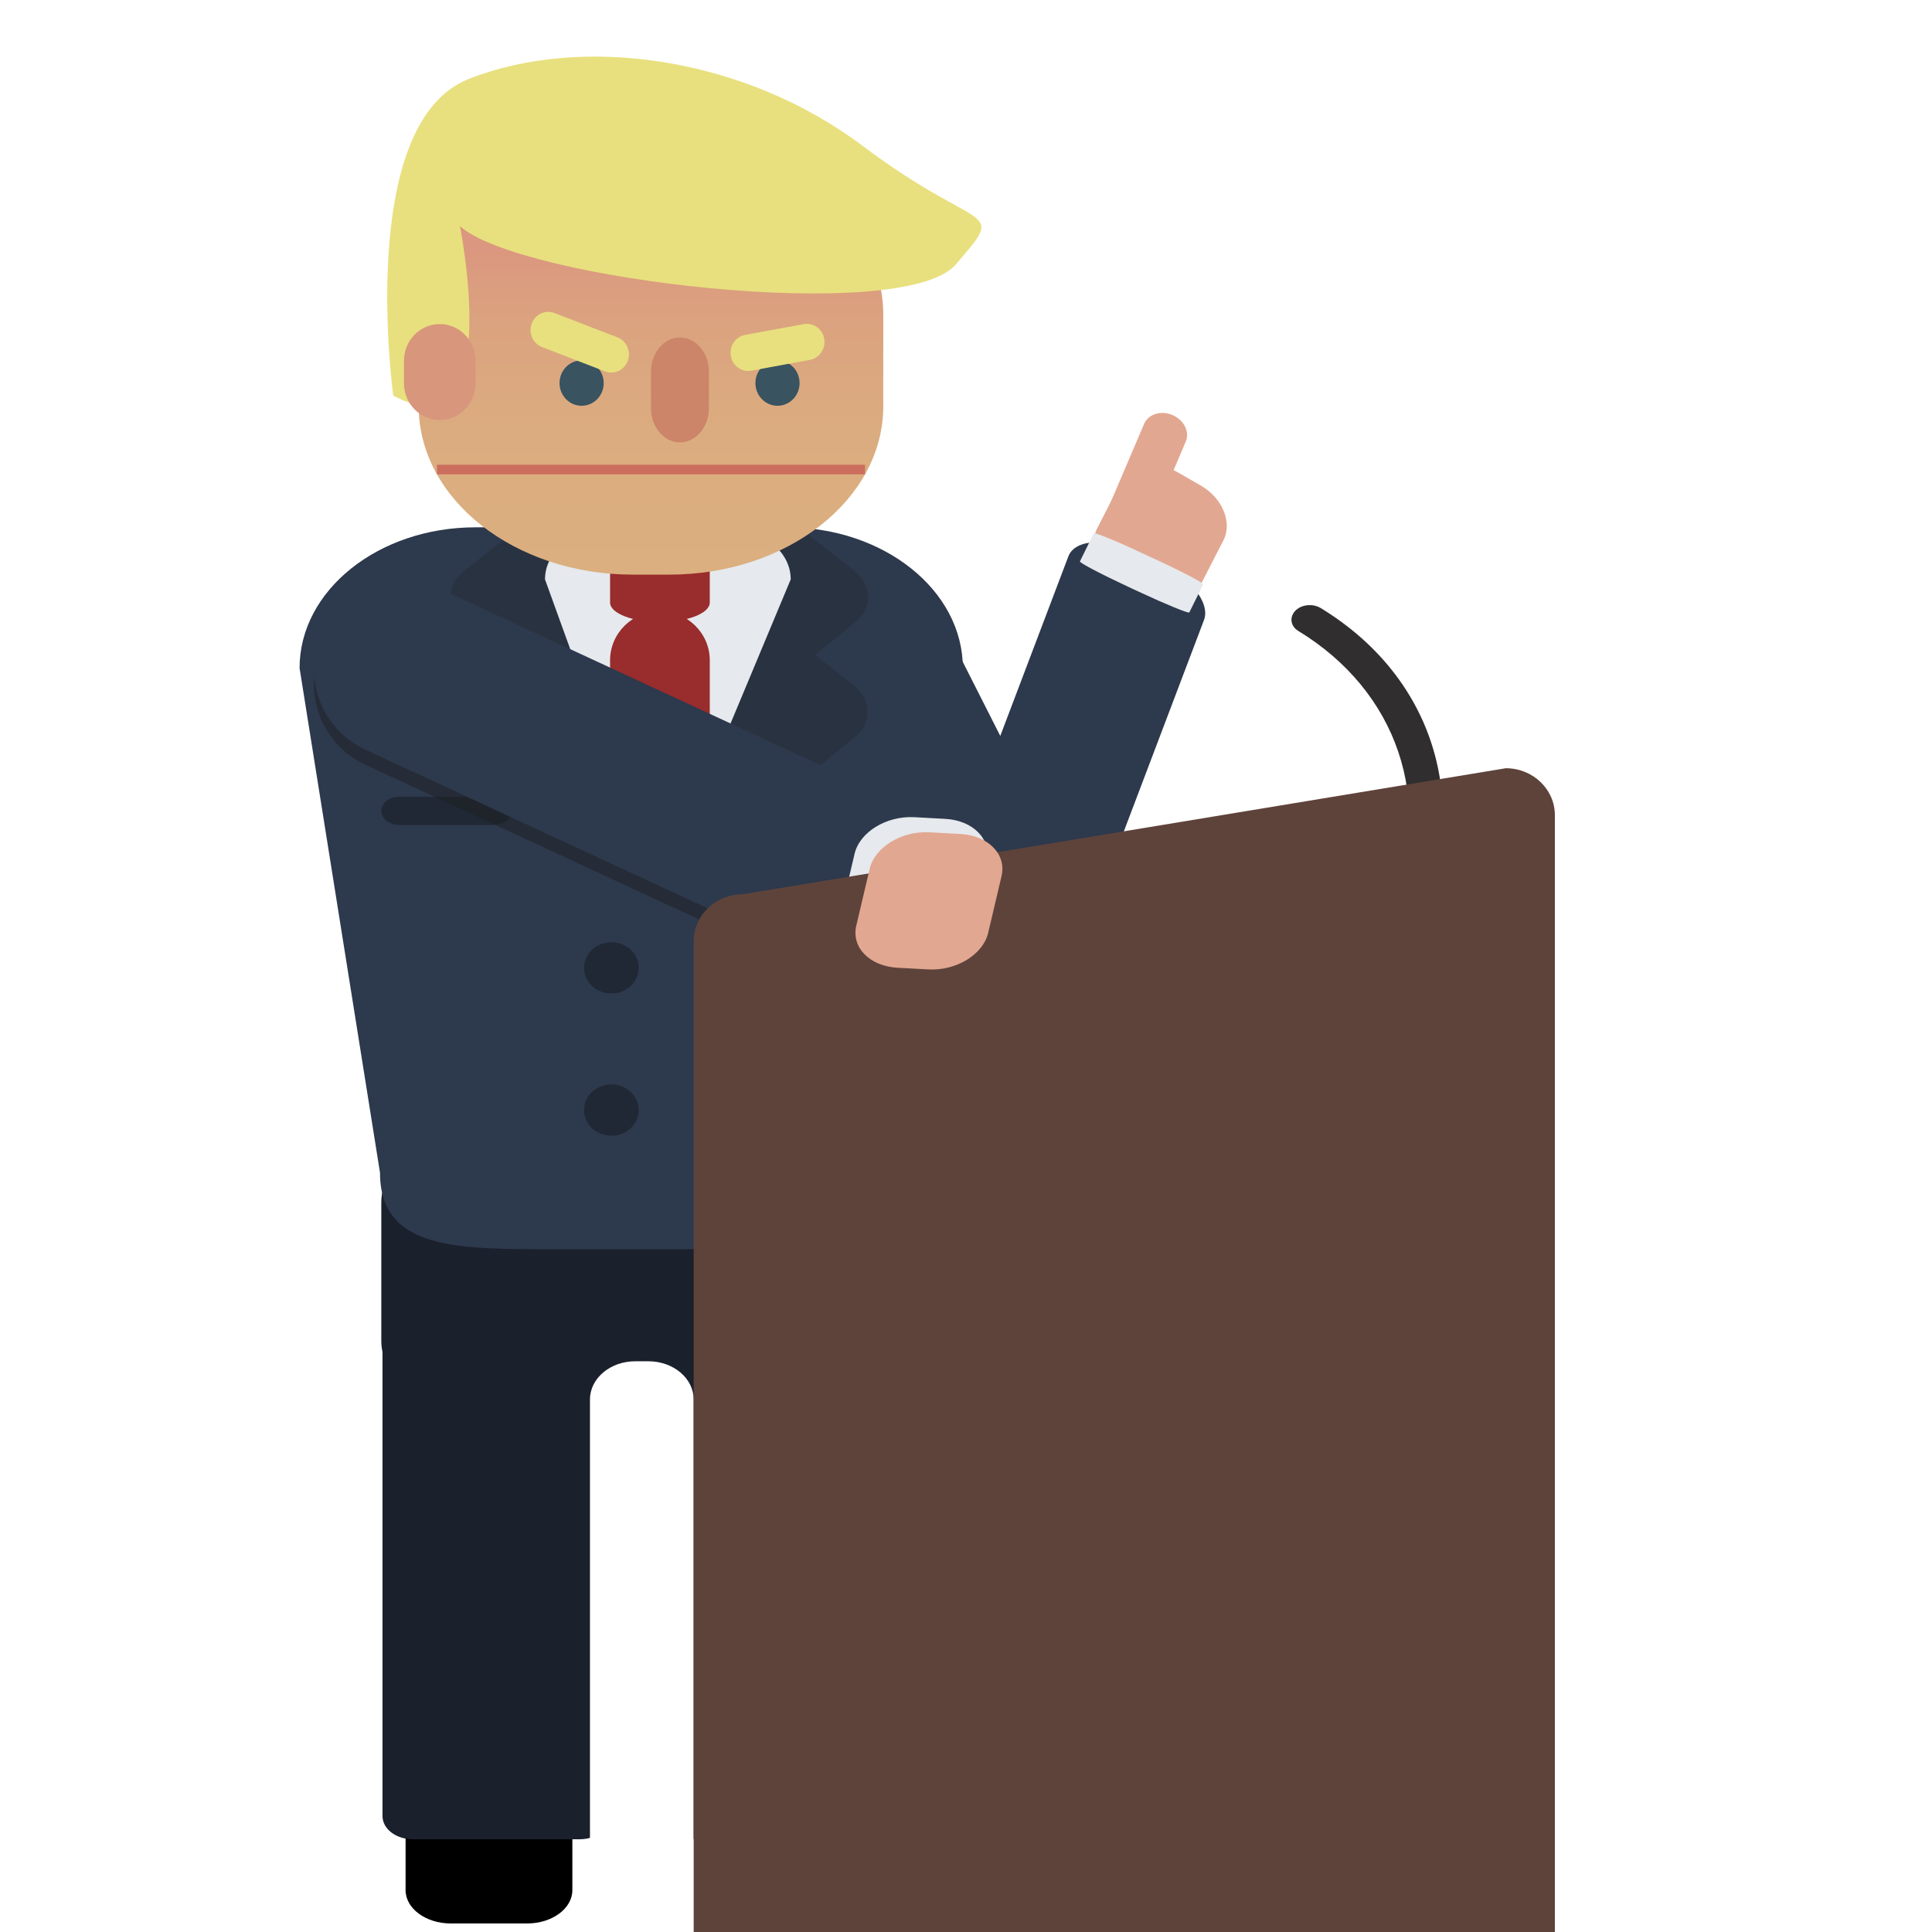 <?xml version="1.0" encoding="utf-8"?>
<!-- Generator: Adobe Illustrator 16.0.0, SVG Export Plug-In . SVG Version: 6.00 Build 0)  -->
<!DOCTYPE svg PUBLIC "-//W3C//DTD SVG 1.1//EN" "http://www.w3.org/Graphics/SVG/1.1/DTD/svg11.dtd">
<svg version="1.1" xmlns="http://www.w3.org/2000/svg" xmlns:xlink="http://www.w3.org/1999/xlink" x="0px" y="0px" width="768px"
	 height="768px" viewBox="0 0 768 768" enable-background="new 0 0 768 768" xml:space="preserve">
<g id="hands">
</g>
<g id="suit">
	<path d="M161.225,751.355c0,7.318,8.053,13.251,17.988,13.251h30.324c9.935,0,17.988-5.933,17.988-13.251v-20.614
		c0-7.32-8.054-13.253-17.988-13.253h-30.324c-9.936,0-17.988,5.933-17.988,13.253V751.355z"/>
	<path d="M282.147,751.355c0,7.318,8.053,13.251,17.989,13.251h30.324c9.935,0,17.988-5.933,17.988-13.251v-20.614
		c0-7.32-8.054-13.253-17.988-13.253h-30.324c-9.936,0-17.989,5.933-17.989,13.253V751.355z"/>
	<path fill="#1B202D" d="M163.567,462.212H344.24c6.622,0,11.992,7.049,11.992,15.74v13.374v41.72v188.89
		c0,5.076-5.37,9.194-11.992,9.194h-66.478c-0.689,0-1.36-0.055-2.018-0.142V556.316c0-8.389-8.054-15.19-17.989-15.19h-5.247
		c-9.936,0-17.988,6.802-17.988,15.19v174.279c-1.252,0.339-2.595,0.534-3.998,0.534h-66.476c-6.624,0-11.993-4.118-11.993-9.194
		V537.427c-0.307-1.393-0.48-2.859-0.48-4.381v-55.094C151.574,469.261,156.943,462.212,163.567,462.212z"/>
	<path fill="#2D394C" d="M426.253,349.06c2.687,5.304-6.29,14.116-20.043,19.682l-5.387,2.18
		c-13.753,5.565-27.085,5.778-29.771,0.478l-58.829-116.152c-2.688-5.303,6.288-14.117,20.043-19.682l5.386-2.179
		c13.753-5.566,27.084-5.779,29.77-0.477L426.253,349.06z"/>
	<path fill="#2D394C" d="M151.064,466.209c0,30.903,31.32,30.376,69.955,30.376h67.79c38.636,0,69.956,0.527,69.956-30.376
		l23.984-200.638c0-30.903-31.32-55.954-69.956-55.954H189.04c-38.636,0-69.954,25.051-69.954,55.954L151.064,466.209z"/>
	<path fill="#E2A791" d="M486.326,214.797c3.639-7.093-0.381-16.845-8.982-21.78l-9.516-5.462c-8.599-4.937-18.52-3.19-22.156,3.903
		l-9.521,18.551c-3.637,7.089,0.386,16.84,8.982,21.776l9.516,5.462c8.6,4.936,18.521,3.188,22.16-3.905L486.326,214.797z"/>
	<path fill="#2D394C" d="M424.687,221.182c2.667-7.034,15.724-7.625,29.158-1.325l5.262,2.468
		c13.435,6.299,22.167,17.113,19.501,24.144l-58.42,154.037c-2.666,7.034-15.725,7.628-29.159,1.326l-5.26-2.469
		c-13.435-6.299-22.167-17.111-19.501-24.144L424.687,221.182z"/>
	<path fill="#E6E9ED" d="M434.797,212.001c0.249-0.51,9.245,3.176,20.082,8.23l4.244,1.978c10.836,5.054,19.424,9.568,19.17,10.075
		l-5.52,11.166c-0.25,0.511-9.241-3.175-20.084-8.229l-4.244-1.979c-10.833-5.053-19.419-9.565-19.166-10.075L434.797,212.001z"/>
</g>
<g id="LK--_1_">
	<path opacity="0.2" fill="#191717" d="M265.771,234.512c2.3-1.85,5.075-3.085,8.014-3.725c0.77-2.368,2.291-4.614,4.598-6.479
		l15.929-12.884c6.986-5.65,18.375-5.701,25.439-0.114l19.978,15.802c7.063,5.587,7.128,14.697,0.142,20.348l-15.928,12.882
		l15.633,12.366c7.063,5.587,7.128,14.697,0.143,20.348l-61.369,49.637c-3.465,2.802-8.012,4.223-12.577,4.266V234.512z"/>
	<path opacity="0.2" fill="#191717" d="M258.289,234.512c-2.3-1.85-5.075-3.085-8.014-3.725c-0.77-2.368-2.291-4.614-4.598-6.479
		l-15.928-12.884c-6.986-5.65-18.375-5.701-25.438-0.114l-19.978,15.802c-7.064,5.587-7.128,14.697-0.144,20.348l15.931,12.882
		l-15.633,12.366c-7.065,5.587-7.129,14.697-0.146,20.348l61.371,49.637c3.465,2.802,8.011,4.223,12.577,4.266V234.512z"/>
	<path opacity="0.3" d="M151.574,322.343c0,3.08,3.123,5.578,6.974,5.578h38.015c3.851,0,6.975-2.498,6.975-5.578l0,0
		c0-3.082-3.124-5.579-6.975-5.579h-38.015C154.697,316.764,151.574,319.261,151.574,322.343L151.574,322.343z"/>
	<path opacity="0.3" d="M232.156,384.742c0,5.626,4.867,10.185,10.871,10.185l0,0c6.003,0,10.871-4.559,10.871-10.185l0,0
		c0-5.625-4.867-10.185-10.871-10.185l0,0C237.023,374.558,232.156,379.117,232.156,384.742L232.156,384.742z"/>
	<path opacity="0.3" d="M232.156,441.281c0,5.625,4.867,10.185,10.871,10.185l0,0c6.003,0,10.871-4.56,10.871-10.185l0,0
		c0-5.625-4.867-10.186-10.871-10.186l0,0C237.023,431.096,232.156,435.656,232.156,441.281L232.156,441.281z"/>
	<path fill="#E2A791" d="M440.652,201.659c-1.659,3.89,0.701,8.625,5.273,10.576l0,0c4.57,1.95,9.622,0.378,11.282-3.512
		l14.149-33.162c1.66-3.89-0.701-8.625-5.272-10.576l0,0c-4.571-1.95-9.622-0.378-11.282,3.512L440.652,201.659z"/>
</g>
<g id="Layer_8">
	<g>
		<path fill="#E6E9ED" d="M240.988,297.579c3.793,10.666,10.062,19.185,22.475,19.185h0.297c12.412,0,18.255-8.016,22.474-19.185
			l28.092-67.269c0-10.596-10.062-19.185-22.475-19.185h-52.736c-12.412,0-22.474,8.589-22.474,19.185L240.988,297.579z"/>
		<g>
			<defs>
				<path id="SVGID_1_" d="M238.982,299.372c4.105,11.873,10.887,21.356,24.314,21.356h0.322c13.428,0,19.75-8.923,24.314-21.356
					l30.391-74.884c0-11.794-10.886-21.356-24.313-21.356h-57.052c-13.428,0-24.313,9.562-24.313,21.356L238.982,299.372z"/>
			</defs>
			<clipPath id="SVGID_2_">
				<use xlink:href="#SVGID_1_"  overflow="visible"/>
			</clipPath>
			<path clip-path="url(#SVGID_2_)" fill="#992C2C" d="M242.516,381.618c0,10.783,8.872,19.522,19.816,19.522l0,0
				c10.944,0,19.815-8.739,19.815-19.522V262.492c0-10.782-8.871-19.52-19.815-19.52l0,0c-10.944,0-19.816,8.738-19.816,19.52
				V381.618z"/>
			<path clip-path="url(#SVGID_2_)" fill="#992C2C" d="M242.516,239.522c0,4.271,8.872,7.733,19.816,7.733l0,0
				c10.944,0,19.815-3.461,19.815-7.733v-47.189c0-4.271-8.871-7.732-19.815-7.732l0,0c-10.944,0-19.816,3.461-19.816,7.732V239.522
				z"/>
		</g>
	</g>
</g>
<g id="Layer_9">
	<path fill="#302E2E" d="M566.072,362.851c-1.391,3.59-5.506,5.952-8.906,5.281l0,0c-3.407-0.67-4.958-3.814-3.715-7.028
		c16.716-43.05,2.063-86.291-37.38-110.312c-2.939-1.795-3.62-5.234-1.322-7.838l0,0c2.292-2.6,6.996-3.225,10.282-1.221
		C568.339,268.107,584.428,315.583,566.072,362.851z"/>
	
		<linearGradient id="SVGID_3_" gradientUnits="userSpaceOnUse" x1="360.183" y1="228.427" x2="360.183" y2="58.094" gradientTransform="matrix(1 0 0 1 -101.402 0)">
		<stop  offset="0" style="stop-color:#DBAF7F"/>
		<stop  offset="0.339" style="stop-color:#DBAC7F"/>
		<stop  offset="0.59" style="stop-color:#DBA37F"/>
		<stop  offset="0.761" style="stop-color:#DB977F"/>
	</linearGradient>
	<path fill="url(#SVGID_3_)" d="M351.115,161.49c0,36.968-38.086,66.937-85.069,66.937h-14.532
		c-46.981,0-85.069-29.969-85.069-66.937v-36.46c0-36.967,38.088-66.936,85.069-66.936h14.532c46.982,0,85.069,29.969,85.069,66.936
		V161.49z"/>
	<path fill="#E8E07E" d="M156.324,157.242c0,0-14.984-108.047,29.971-125.843c44.957-17.795,109.509-8.898,156.771,26.694
		c47.26,35.593,57.635,22.881,36.887,47.032c-20.75,24.152-173.693,6.11-197.115-15.253
		C182.838,89.872,201.281,181.395,156.324,157.242z"/>
	<rect x="173.697" y="184.749" fill="#CC6E5E" width="170.166" height="3.814"/>
	<ellipse fill="#395360" cx="231.202" cy="152.281" rx="8.778" ry="9.021"/>
	<ellipse fill="#395360" cx="309.069" cy="152.281" rx="8.779" ry="9.021"/>
	<path fill="#E8E07E" d="M327.629,134.668c0.686,3.925-1.854,7.678-5.672,8.383l-23.29,4.301c-3.82,0.705-7.473-1.905-8.158-5.83
		l0,0c-0.688-3.925,1.853-7.678,5.672-8.383l23.29-4.301C323.289,128.134,326.943,130.743,327.629,134.668L327.629,134.668z"/>
	<path fill="#CC8569" d="M281.799,162.254c0,7.51-5.153,13.598-11.509,13.598l0,0c-6.357,0-11.51-6.087-11.51-13.598v-14.518
		c0-7.509,5.152-13.598,11.51-13.598l0,0c6.355,0,11.509,6.088,11.509,13.598V162.254z"/>
	<path fill="#D8967C" d="M160.574,143.438c0-8.074,6.369-14.618,14.225-14.618l0,0c7.857,0,14.227,6.544,14.227,14.618v8.898
		c0,8.074-6.369,14.618-14.227,14.618l0,0c-7.855,0-14.225-6.544-14.225-14.618V143.438z"/>
	<path fill="#E8E07E" d="M249.567,143.426c-1.366,3.732-5.419,5.62-9.049,4.215l-25.055-9.687c-3.633-1.404-5.469-5.569-4.102-9.301
		l0,0c1.367-3.732,5.418-5.619,9.051-4.215l25.053,9.687C249.097,135.53,250.933,139.694,249.567,143.426L249.567,143.426z"/>
	<path opacity="0.5" fill="#1F2123" d="M376.891,333.683c17.662,8.188,25.343,29.143,17.156,46.805l0,0
		c-8.188,17.661-29.144,25.34-46.805,17.155l-202.026-93.655c-17.662-8.188-25.343-29.142-17.155-46.804l0,0
		c8.188-17.662,29.143-25.342,46.804-17.155L376.891,333.683z"/>
	<path fill="#2D394C" d="M376.891,327.683c17.662,8.188,25.343,29.143,17.156,46.805l0,0c-8.188,17.661-29.144,25.34-46.805,17.155
		l-202.026-93.655c-17.662-8.188-25.343-29.142-17.155-46.804l0,0c8.188-17.662,29.143-25.342,46.804-17.155L376.891,327.683z"/>
	<g>
		<path fill="#E6E9ED" d="M334.386,361.968c-2.033,8.634,5.309,16.123,16.397,16.725l12.27,0.665
			c11.09,0.603,21.729-5.906,23.761-14.543l5.32-22.58c2.032-8.634-5.309-16.123-16.396-16.724l-12.271-0.667
			c-11.091-0.602-21.728,5.908-23.76,14.543L334.386,361.968z"/>
	</g>
	<path fill="#5E433B" d="M275.745,804.403c0,10.306,8.73,18.66,19.499,18.66H598.59c10.769,0,19.499-8.354,19.499-18.66V324.046
		c0-10.306-8.73-18.66-19.499-18.66l-303.346,50.088c-10.769,0-19.499,8.354-19.499,18.66V804.403z"/>
	<g>
		<path fill="#E2A791" d="M340.386,367.968c-2.033,8.634,5.309,16.123,16.397,16.725l12.27,0.665
			c11.09,0.603,21.729-5.906,23.761-14.543l5.32-22.58c2.032-8.634-5.309-16.123-16.396-16.724l-12.271-0.667
			c-11.091-0.602-21.728,5.908-23.76,14.543L340.386,367.968z"/>
	</g>
</g>
</svg>
